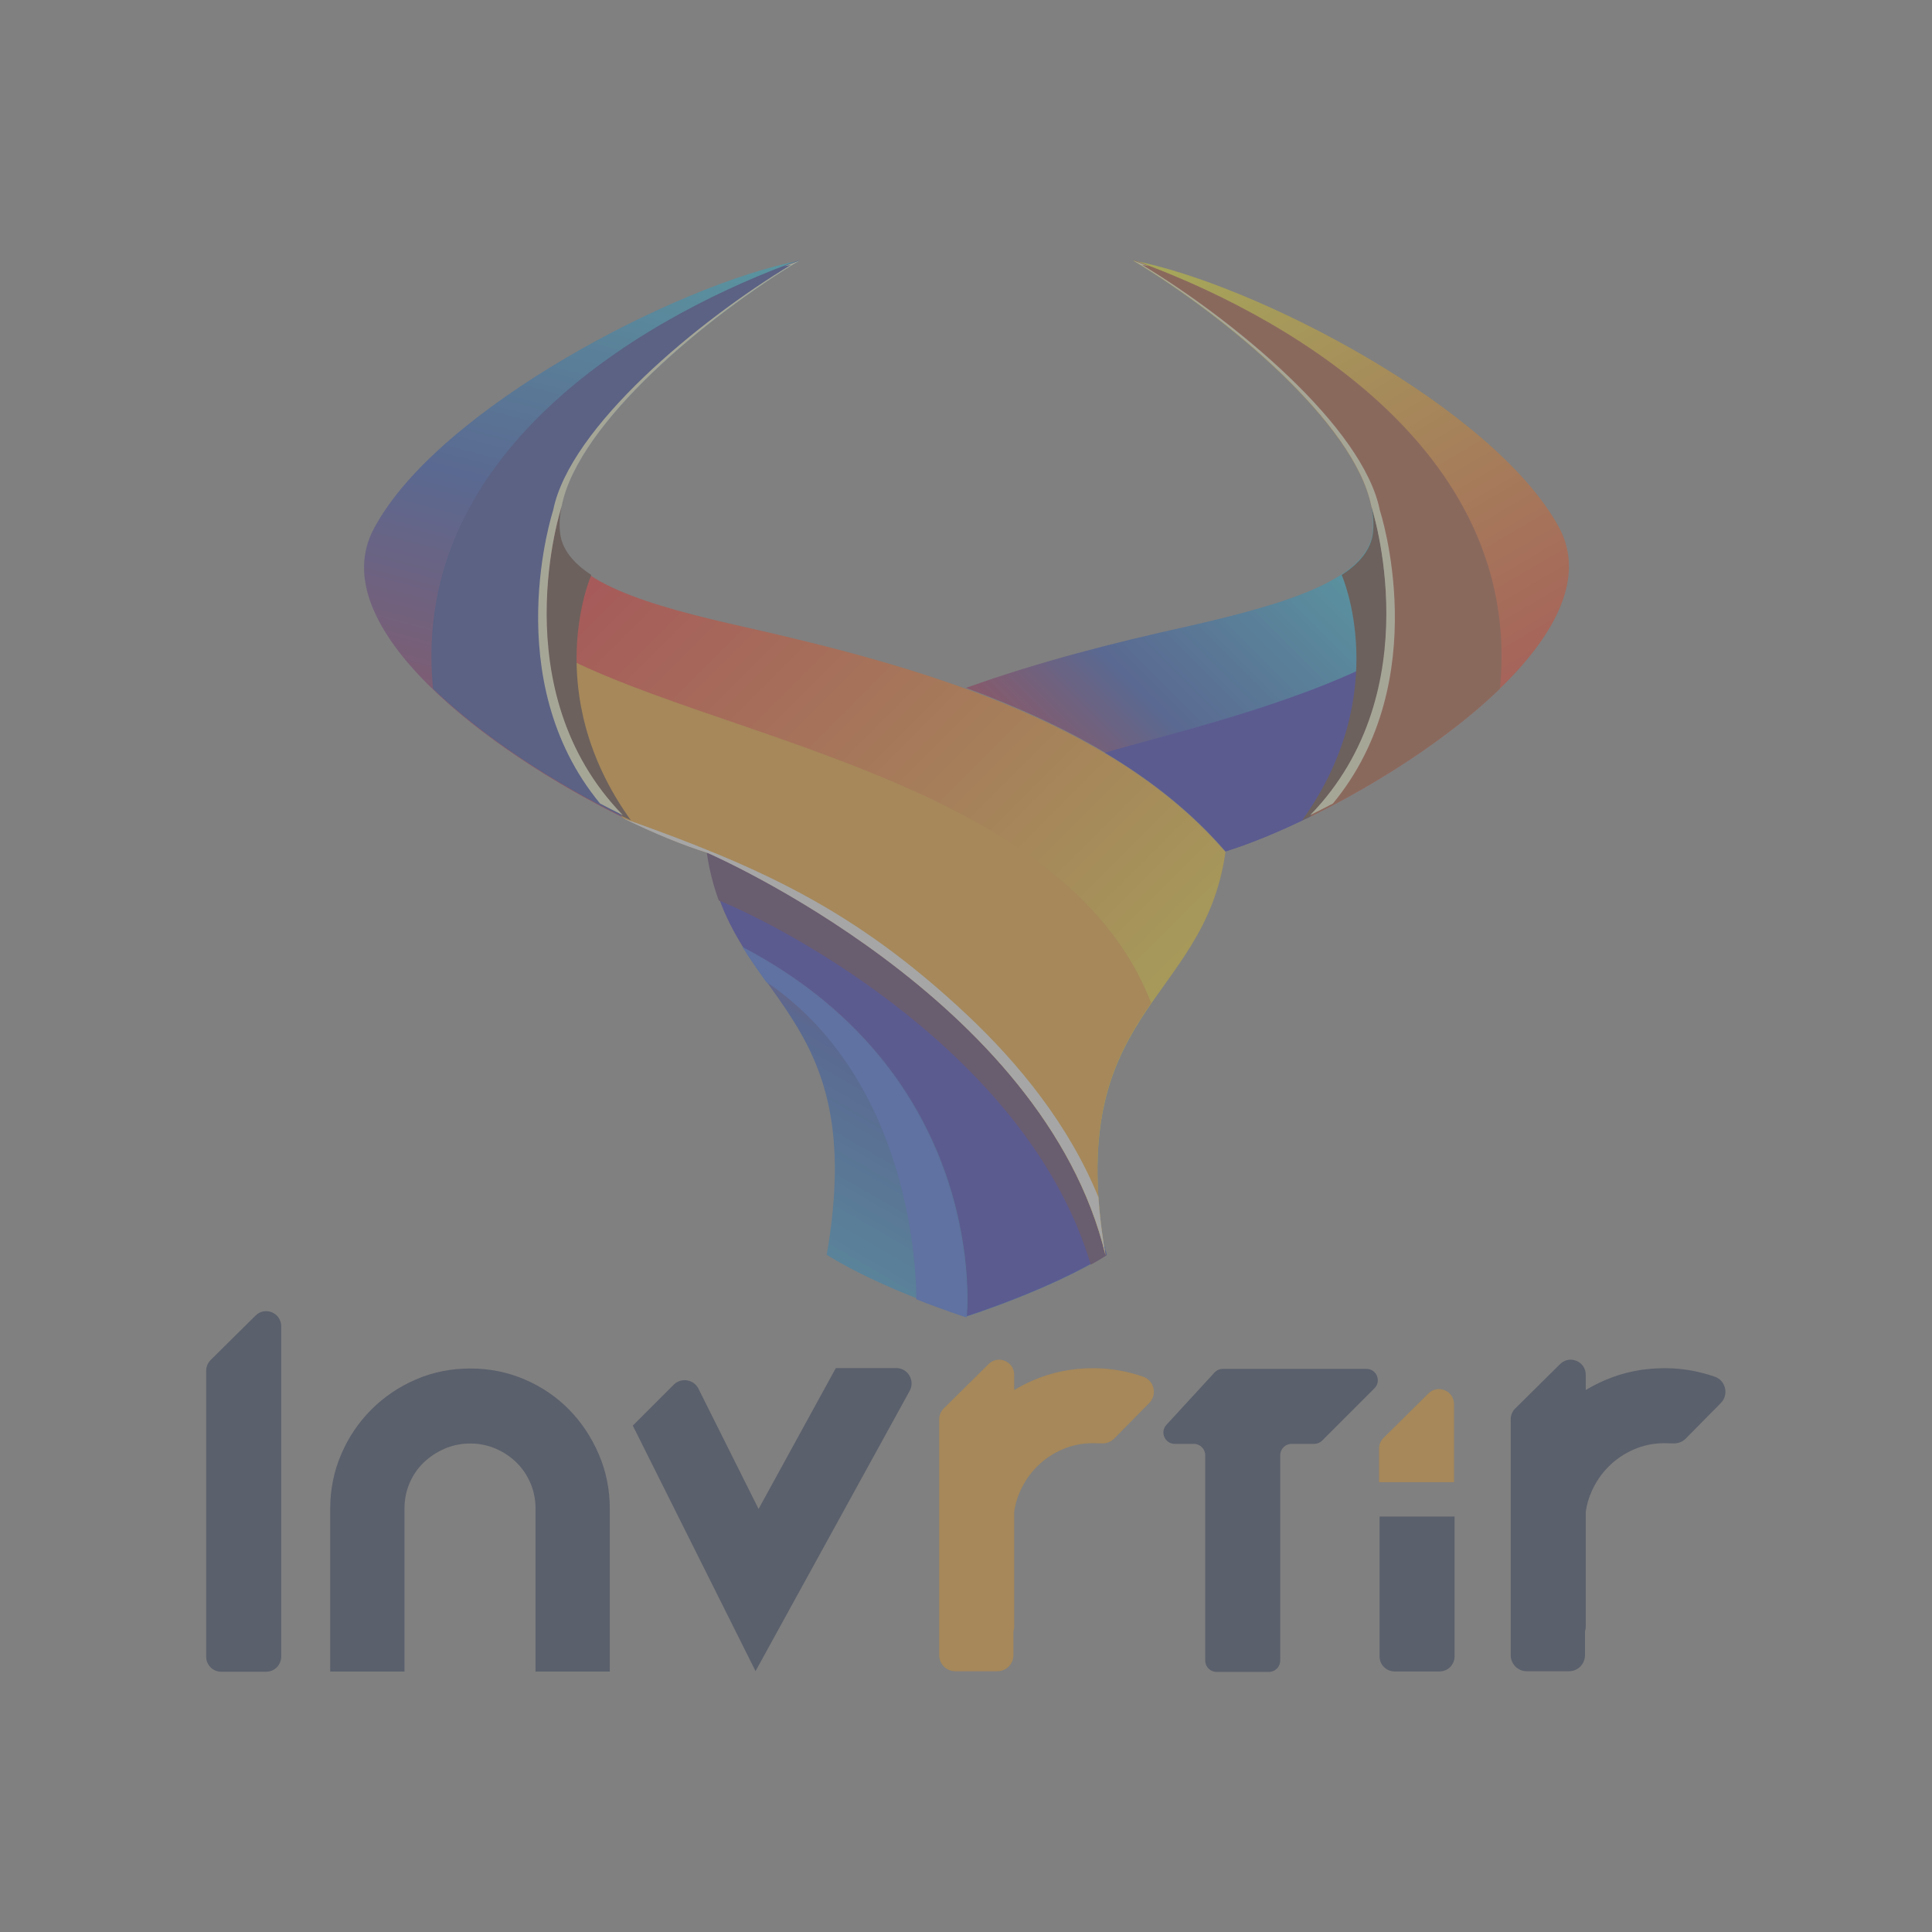 <?xml version="1.0" encoding="UTF-8" standalone="no"?>
<svg
   width="192px"
   height="192px"
   viewBox="0 0 192 192"
   version="1.1"
   id="svg139"
   sodipodi:docname="logo-invrtir-charts.svg"
   x="0px"
   y="0px"
   xml:space="preserve"
   inkscape:version="1.1 (ce6663b3b7, 2021-05-25)"
   enable-background="new 0 0 192 192"
   xmlns:inkscape="http://www.inkscape.org/namespaces/inkscape"
   xmlns:sodipodi="http://sodipodi.sourceforge.net/DTD/sodipodi-0.dtd"
   xmlns="http://www.w3.org/2000/svg"
   xmlns:svg="http://www.w3.org/2000/svg"><rect x="0" y="0" width="192" height="192" fill="#808080" stroke="none"/><sodipodi:namedview
   id="namedview141"
   pagecolor="#ffffff"
   bordercolor="#666666"
   borderopacity="1.0"
   inkscape:pageshadow="2"
   inkscape:pageopacity="0.0"
   inkscape:pagecheckerboard="0"
   showgrid="false"
   inkscape:zoom="2.7708333"
   inkscape:cx="156.81203"
   inkscape:cy="96.180452"
   inkscape:window-width="1366"
   inkscape:window-height="704"
   inkscape:window-x="0"
   inkscape:window-y="27"
   inkscape:window-maximized="1"
   inkscape:current-layer="svg139" />
    <g
   transform="matrix(1,0,0,1,-45937.1,-32052.6)"
   id="g104">
        <g
   opacity="0.3"
   id="g102">
            <g
   transform="matrix(0.161,0,0,0.161,45997.7,32188.6)"
   id="g4">
                <path
   d="M0,187.061L-45.83,187.061L-45.83,86.516C-45.83,80.903 -46.883,75.644 -48.987,70.732C-51.091,65.822 -53.978,61.576 -57.639,57.989C-61.303,54.405 -65.588,51.558 -70.499,49.453C-75.41,47.349 -80.593,46.297 -86.048,46.297C-91.661,46.297 -96.921,47.349 -101.832,49.453C-106.743,51.558 -111.068,54.405 -114.809,57.989C-118.55,61.576 -121.473,65.822 -123.578,70.732C-125.682,75.644 -126.735,80.903 -126.735,86.516L-126.735,187.061L-172.565,187.061L-172.565,86.516C-172.565,74.67 -170.306,63.483 -165.784,52.961C-161.265,42.44 -155.067,33.244 -147.193,25.369C-139.324,17.499 -130.166,11.303 -119.72,6.781C-109.278,2.262 -98.054,0 -86.048,0C-74.204,0 -63.017,2.262 -52.494,6.781C-41.972,11.303 -32.853,17.499 -25.137,25.369C-17.42,33.244 -11.305,42.44 -6.781,52.961C-2.262,63.483 0,74.67 0,86.516L0,187.061Z"
   style="fill:rgb(0,19,59);fill-rule:nonzero;"
   id="path2" />
            </g>
            <g
   transform="matrix(0.161,0,0,0.161,46027.5,32216.4)"
   id="g8">
                <path
   d="M0,-158.843L-95.123,14.109L-170.884,-137.41L-145.617,-162.676C-141.021,-167.271 -133.275,-166.014 -130.369,-160.201L-93.253,-85.969L-45.553,-172.952L-8.342,-172.952C-1.101,-172.952 3.49,-165.188 0,-158.843"
   style="fill:rgb(0,19,59);fill-rule:nonzero;"
   id="path6" />
            </g>
            <g
   transform="matrix(0.161,0,0,0.161,46050.7,32216.5)"
   id="g12">
                <path
   d="M0,-168.258C-2.517,-169.122 -5.074,-169.889 -7.673,-170.559C-15.236,-172.508 -22.989,-173.483 -30.94,-173.483C-44.034,-173.483 -56.35,-170.987 -67.884,-166C-71.971,-164.232 -75.862,-162.223 -79.576,-159.997L-79.576,-169.445C-79.576,-177.686 -89.521,-181.836 -95.379,-176.037L-123.124,-148.573C-124.883,-146.831 -125.874,-144.457 -125.874,-141.981L-125.874,3.694C-125.874,9.153 -121.448,13.578 -115.989,13.578L-89.927,13.578C-84.468,13.578 -80.042,9.153 -80.042,3.694L-80.042,-11.003C-79.743,-11.914 -79.576,-12.884 -79.576,-13.896L-79.576,-84.751C-78.984,-89.032 -77.824,-93.164 -76.068,-97.139C-73.419,-103.138 -69.872,-108.363 -65.429,-112.805C-60.986,-117.248 -55.806,-120.755 -49.879,-123.327C-43.958,-125.9 -37.643,-127.185 -30.94,-127.185C-29.226,-127.185 -27.589,-127.144 -26.029,-127.068C-25.982,-127.066 -25.936,-127.063 -25.889,-127.06C-22.928,-126.886 -20.016,-127.841 -17.933,-129.953L3.793,-151.963C8.899,-157.136 6.875,-165.899 0,-168.258"
   style="fill:rgb(255,153,0);fill-rule:nonzero;"
   id="path10" />
            </g>
            <g
   transform="matrix(0.161,0,0,0.161,46107.5,32216.5)"
   id="g16">
                <path
   d="M0,-168.258C-2.517,-169.122 -5.074,-169.889 -7.673,-170.559C-15.236,-172.508 -22.989,-173.483 -30.94,-173.483C-44.034,-173.483 -56.35,-170.987 -67.884,-166C-71.971,-164.232 -75.862,-162.223 -79.576,-159.997L-79.576,-169.445C-79.576,-177.686 -89.521,-181.836 -95.379,-176.037L-123.124,-148.573C-124.883,-146.831 -125.874,-144.457 -125.874,-141.981L-125.874,3.694C-125.874,9.153 -121.448,13.578 -115.989,13.578L-89.927,13.578C-84.468,13.578 -80.042,9.153 -80.042,3.694L-80.042,-11.003C-79.743,-11.914 -79.576,-12.884 -79.576,-13.896L-79.576,-84.752C-78.984,-89.033 -77.824,-93.165 -76.067,-97.139C-73.419,-103.138 -69.872,-108.363 -65.429,-112.805C-60.986,-117.248 -55.806,-120.755 -49.879,-123.327C-43.958,-125.9 -37.643,-127.185 -30.94,-127.185C-29.226,-127.185 -27.589,-127.144 -26.029,-127.068C-25.982,-127.066 -25.936,-127.063 -25.889,-127.06C-22.928,-126.886 -20.016,-127.841 -17.933,-129.953L3.793,-151.963C8.899,-157.136 6.875,-165.899 0,-168.258"
   style="fill:rgb(0,19,59);fill-rule:nonzero;"
   id="path14" />
            </g>
            <g
   transform="matrix(0.161,0,0,0.161,46067.7,32211.3)"
   id="g20">
                <path
   d="M0,-94.467L-13.931,-94.467C-17.805,-94.467 -20.945,-91.327 -20.945,-87.453L-20.945,39.283C-20.945,43.157 -24.085,46.297 -27.958,46.297L-60.229,46.297C-64.103,46.297 -67.243,43.157 -67.243,39.283L-67.243,-87.453C-67.243,-91.327 -70.383,-94.467 -74.256,-94.467L-86.025,-94.467C-92.133,-94.467 -95.322,-101.732 -91.188,-106.228L-61.516,-138.498C-60.188,-139.943 -58.315,-140.764 -56.353,-140.764L32.27,-140.764C38.519,-140.764 41.648,-133.21 37.229,-128.791L4.959,-96.521C3.644,-95.206 1.86,-94.467 0,-94.467"
   style="fill:rgb(0,19,59);fill-rule:nonzero;"
   id="path18" />
            </g>
            <g
   transform="matrix(0.161,0,0,0.161,45962.5,32217.8)"
   id="g24">
                <path
   d="M0,-214.06L-27.745,-186.596C-29.504,-184.854 -30.495,-182.48 -30.495,-180.003L-30.495,-3.478C-30.495,1.645 -26.342,5.798 -21.218,5.798L6.526,5.798C11.649,5.798 15.803,1.645 15.803,-3.478L15.803,-207.467C15.803,-215.709 5.857,-219.858 0,-214.06"
   style="fill:rgb(0,19,59);fill-rule:nonzero;"
   id="path22" />
            </g>
            <g
   transform="matrix(0.161,0,0,0.161,46081.6,32197.9)"
   id="g28">
                <path
   d="M0,-35.776C0,-44.018 -9.945,-48.167 -15.803,-42.369L-43.547,-14.905C-45.308,-13.163 -46.298,-10.789 -46.298,-8.312L-46.298,12.391L0,12.391L0,-35.776Z"
   style="fill:rgb(255,153,0);fill-rule:nonzero;"
   id="path26" />
            </g>
            <g
   transform="matrix(0.161,0,0,0.161,46074.2,32204)"
   id="g32">
                <path
   d="M0,82.064C0,87.187 4.153,91.34 9.277,91.34L37.021,91.34C42.145,91.34 46.298,87.187 46.298,82.064L46.298,-4.276L0,-4.276L0,82.064Z"
   style="fill:rgb(0,19,59);fill-rule:nonzero;"
   id="path30" />
            </g>
            <g
   transform="matrix(-32.431,32.383,32.383,32.431,46078,32101)"
   id="g36">
                <path
   d="M0.138,-0C0.22,0.066 0.387,-0.026 0.57,-0.141C0.702,-0.225 0.848,-0.312 1.001,-0.384C0.904,-0.175 0.837,0.046 0.853,0.264C0.805,0.29 0.742,0.316 0.671,0.34L0.671,0.34C0.303,0.335 0.113,-0.019 0.102,-0.04C0.113,-0.024 0.125,-0.011 0.138,-0Z"
   style="fill:url(#_Linear1);fill-rule:nonzero;"
   id="path34" />
            </g>
            <g
   transform="matrix(0.161,0,0,0.161,46058.9,32118)"
   id="g40">
                <path
   d="M0,119.362C14.82,114.763 32.813,107.428 51.972,98.044L51.948,98.034C81.254,67.949 93.428,32.295 97.38,0C40.768,29.574 -37.396,47.425 -74.517,58.396C-46.333,75.151 -20.843,95.146 0,119.362"
   style="fill:rgb(4,4,180);"
   id="path38" />
            </g>
            <g
   transform="matrix(-46.078,25.69,25.69,46.078,46061.7,32142.7)"
   id="g44">
                <path
   d="M0.848,-0.592C0.953,-0.321 0.724,-0.187 1.022,0.181C0.963,0.289 0.848,0.411 0.848,0.411C0.848,0.411 0.685,0.444 0.561,0.438C0.427,-0.043 0.848,-0.592 0.848,-0.592Z"
   style="fill:url(#_Linear2);fill-rule:nonzero;"
   id="path42" />
            </g>
            <g
   transform="matrix(-0.104,0.123,0.123,0.104,46048.1,32156.7)"
   id="g48">
                <path
   d="M101.747,-215.735C95.863,-233.938 87.407,-252.134 71.021,-270.569C71.021,-270.569 5.294,-54.154 101.747,77.454C140.286,65.261 186.415,36.261 186.415,36.261C186.415,36.261 64.151,-47.271 101.747,-215.735"
   style="fill:rgb(4,4,180);"
   id="path46" />
            </g>
            <g
   transform="matrix(-0.109,0.119,0.119,0.109,46051.4,32154.7)"
   id="g52">
                <path
   d="M121.784,-248.653C117.474,-257.006 112.078,-265.442 105.082,-273.979C105.082,-273.979 30.703,-60.384 121.784,74.999C125.292,74.037 128.873,72.945 132.484,71.751C62.95,-44.26 106.796,-208.75 121.784,-248.653"
   style="fill:rgb(52,9,74);"
   id="path50" />
            </g>
            <g
   transform="matrix(-58.233,-58.185,-58.185,58.233,46063.9,32158)"
   id="g56">
                <path
   d="M1.082,0.138C1.082,0.138 0.977,0.347 0.766,0.35C0.726,0.337 0.691,0.322 0.664,0.308C0.664,0.308 0.252,0.144 -0.021,0.312C0.227,0.137 0.109,0.014 0.221,-0.135C0.432,-0.151 0.649,-0.027 0.822,0.082C0.923,0.146 1.016,0.198 1.062,0.161C1.07,0.154 1.077,0.147 1.083,0.138L1.082,0.138Z"
   style="fill:url(#_Linear3);fill-rule:nonzero;"
   id="path54" />
            </g>
            <g
   transform="matrix(0.161,0,0,0.161,46007.4,32157)"
   id="g60">
                <path
   d="M0,-122.124C-14.828,-126.723 -32.823,-134.063 -51.988,-143.452C-83.38,-175.673 -95.113,-214.281 -98.152,-248.311C-2.351,-193.464 220.406,-168.362 273.893,-29.348C250.959,3.876 231.164,42.145 245.776,126.187C207.645,-32.464 0,-122.124 0,-122.124"
   style="fill:rgb(255,156,0);"
   id="path58" />
            </g>
            <g
   transform="matrix(0.161,0,0,0.161,45999.8,32103)"
   id="g64">
                <path
   d="M0,193.35C-1.708,192.538 -3.424,191.707 -5.148,190.863C-80.226,113.795 -42.921,0.143 -42.921,0.143L-42.889,0C-43.975,5.392 -44.303,10.626 -43.759,15.651C-42.655,25.983 -35.636,34.532 -24.459,41.858C-24.459,41.858 -56.63,114.572 0,193.35"
   style="fill:rgb(61,23,10);"
   id="path62" />
            </g>
            <g
   transform="matrix(7.465,66.835,66.835,-7.465,45984.6,32063)"
   id="g68">
                <path
   d="M0.605,-0.222C0.74,-0.316 0.952,-0.09 1.07,0.095C0.866,-0.063 0.605,0.056 0.605,0.056C0.484,0.094 0.348,0.303 0.282,0.446C0.296,0.266 0.439,-0.108 0.605,-0.222Z"
   style="fill:url(#_Linear4);fill-rule:nonzero;"
   id="path66" />
            </g>
            <g
   transform="matrix(0.154,0.049,0.049,-0.154,45990.5,32133)"
   id="g72">
                <path
   d="M51.398,11.476C7.554,17.97 -43.769,31.358 -83.538,51.084C-143.355,189.836 -21.309,315.248 51.398,370.688C8.024,321.34 -48.347,234.114 -42.462,181.743C-42.462,181.743 -43.523,62.129 51.398,11.476"
   style="fill:rgb(2,27,140);"
   id="path70" />
            </g>
            <g
   transform="matrix(-57.517,18.318,18.318,57.517,46094.2,32091.5)"
   id="g76">
                <path
   d="M0.637,-0.429C0.521,-0.297 0.37,-0.063 0.386,0.077C0.386,0.077 0.383,0.397 0.637,0.532C0.395,0.496 0.069,0.382 0.102,0.203C0.144,-0.018 0.459,-0.333 0.637,-0.429Z"
   style="fill:url(#_Linear5);fill-rule:nonzero;"
   id="path74" />
            </g>
            <g
   transform="matrix(0.161,0,0,0.161,46066.5,32103)"
   id="g80">
                <path
   d="M0,193.35C1.701,192.538 3.418,191.707 5.152,190.863C80.218,113.795 42.915,0.143 42.915,0.143L42.883,0C43.97,5.392 44.298,10.626 43.761,15.651C42.646,25.983 35.631,34.532 24.453,41.858C24.453,41.858 56.631,114.572 0,193.35"
   style="fill:rgb(61,23,10);"
   id="path78" />
            </g>
            <g
   transform="matrix(-0.139,0.083,0.083,0.139,46039.5,32172.8)"
   id="g84">
                <path
   d="M67.654,-203.17C19.069,-99.162 88.395,11.377 88.395,11.377C76.895,26.335 67.654,36.763 67.654,36.763C67.654,36.763 -20.974,-81.859 69.155,-229.077C69.005,-220.336 68.346,-211.756 67.654,-203.17"
   style="fill:rgb(17,79,237);"
   id="path82" />
            </g>
            <g
   transform="matrix(0.154,-0.049,-0.049,-0.154,46075.8,32133)"
   id="g88">
                <path
   d="M-51.404,11.474C-7.559,17.968 43.761,31.354 83.524,51.081C143.347,189.831 21.305,315.246 -51.404,370.69C-8.031,321.341 48.34,234.113 42.453,181.741C42.453,181.741 43.508,62.128 -51.404,11.474"
   style="fill:rgb(162,50,11);"
   id="path86" />
            </g>
            <g
   transform="matrix(0.161,0,0,0.161,46007.4,32173.9)"
   id="g92">
                <path
   d="M0,-226.983C-14.828,-231.582 -32.823,-238.922 -51.988,-248.311C31.501,-218.644 90.057,-192.652 159.12,-128.062C192.538,-96.821 223.294,-58.748 241.379,-14.392C242.107,-3.465 243.523,8.374 245.776,21.328C207.645,-137.323 0,-226.983 0,-226.983"
   style="fill:white;"
   id="path90" />
            </g>
            <g
   transform="matrix(0.161,0,0,0.161,45999,32078.5)"
   id="g96">
                <path
   d="M0,342.277C-4.623,340.018 -9.32,337.631 -14.052,335.135C-77.311,258.601 -43.057,154.204 -43.057,154.204C-32.773,102.515 47.41,36.507 103.712,2.647C102.362,2.897 100.989,3.172 99.601,3.467C102.809,2.244 105.948,1.09 108.994,0C52.691,33.86 -27.489,99.869 -37.772,151.557C-37.772,151.557 -75.077,265.21 0,342.277"
   style="fill:rgb(255,255,203);"
   id="path94" />
            </g>
            <g
   transform="matrix(0.161,0,0,0.161,46067.3,32078.5)"
   id="g100">
                <path
   d="M0,342.278C4.623,340.01 9.311,337.623 14.043,335.135C77.305,258.592 43.048,154.195 43.048,154.195C32.773,102.513 -47.416,36.508 -103.712,2.638C-102.372,2.898 -100.998,3.173 -99.609,3.465C-102.814,2.245 -105.955,1.088 -109.003,0C-52.701,33.861 27.48,99.869 37.764,151.557C37.764,151.557 75.077,265.201 0,342.278"
   style="fill:rgb(255,255,203);"
   id="path98" />
            </g>
        </g>
    </g>
    <defs
   id="defs137">
        <linearGradient
   id="_Linear1"
   x1="0"
   y1="0"
   x2="1"
   y2="0"
   gradientUnits="userSpaceOnUse"
   gradientTransform="matrix(1,0,0,-1,0,-0.043)"><stop
     offset="0"
     style="stop-color:rgb(0,255,255);stop-opacity:1"
     id="stop106" /><stop
     offset="0.74"
     style="stop-color:rgb(1,49,184);stop-opacity:1"
     id="stop108" /><stop
     offset="1"
     style="stop-color:rgb(153,0,56);stop-opacity:1"
     id="stop110" /></linearGradient>
        <linearGradient
   id="_Linear2"
   x1="0"
   y1="0"
   x2="1"
   y2="0"
   gradientUnits="userSpaceOnUse"
   gradientTransform="matrix(-0.858,-0.513,-0.513,0.858,1.445,0.399)"><stop
     offset="0"
     style="stop-color:rgb(0,255,255);stop-opacity:1"
     id="stop113" /><stop
     offset="0.83"
     style="stop-color:rgb(1,49,184);stop-opacity:1"
     id="stop115" /><stop
     offset="1"
     style="stop-color:rgb(153,0,56);stop-opacity:1"
     id="stop117" /></linearGradient>
        <linearGradient
   id="_Linear3"
   x1="0"
   y1="0"
   x2="1"
   y2="0"
   gradientUnits="userSpaceOnUse"
   gradientTransform="matrix(1,0,0,-1,0,0.2)"><stop
     offset="0"
     style="stop-color:rgb(255,255,0);stop-opacity:1"
     id="stop120" /><stop
     offset="1"
     style="stop-color:rgb(255,0,0);stop-opacity:1"
     id="stop122" /></linearGradient>
        <linearGradient
   id="_Linear4"
   x1="0"
   y1="0"
   x2="1"
   y2="0"
   gradientUnits="userSpaceOnUse"
   gradientTransform="matrix(0.931,-0.364,-0.364,-0.931,0.054,0.284)"><stop
     offset="0"
     style="stop-color:rgb(0,255,255);stop-opacity:1"
     id="stop125" /><stop
     offset="0.59"
     style="stop-color:rgb(1,49,184);stop-opacity:1"
     id="stop127" /><stop
     offset="1"
     style="stop-color:rgb(153,0,56);stop-opacity:1"
     id="stop129" /></linearGradient>
        <linearGradient
   id="_Linear5"
   x1="0"
   y1="0"
   x2="1"
   y2="0"
   gradientUnits="userSpaceOnUse"
   gradientTransform="matrix(-0.214,0.977,0.977,0.214,0.52,-0.418)"><stop
     offset="0"
     style="stop-color:rgb(255,255,0);stop-opacity:1"
     id="stop132" /><stop
     offset="1"
     style="stop-color:rgb(255,0,0);stop-opacity:1"
     id="stop134" /></linearGradient>
    </defs>
</svg>
